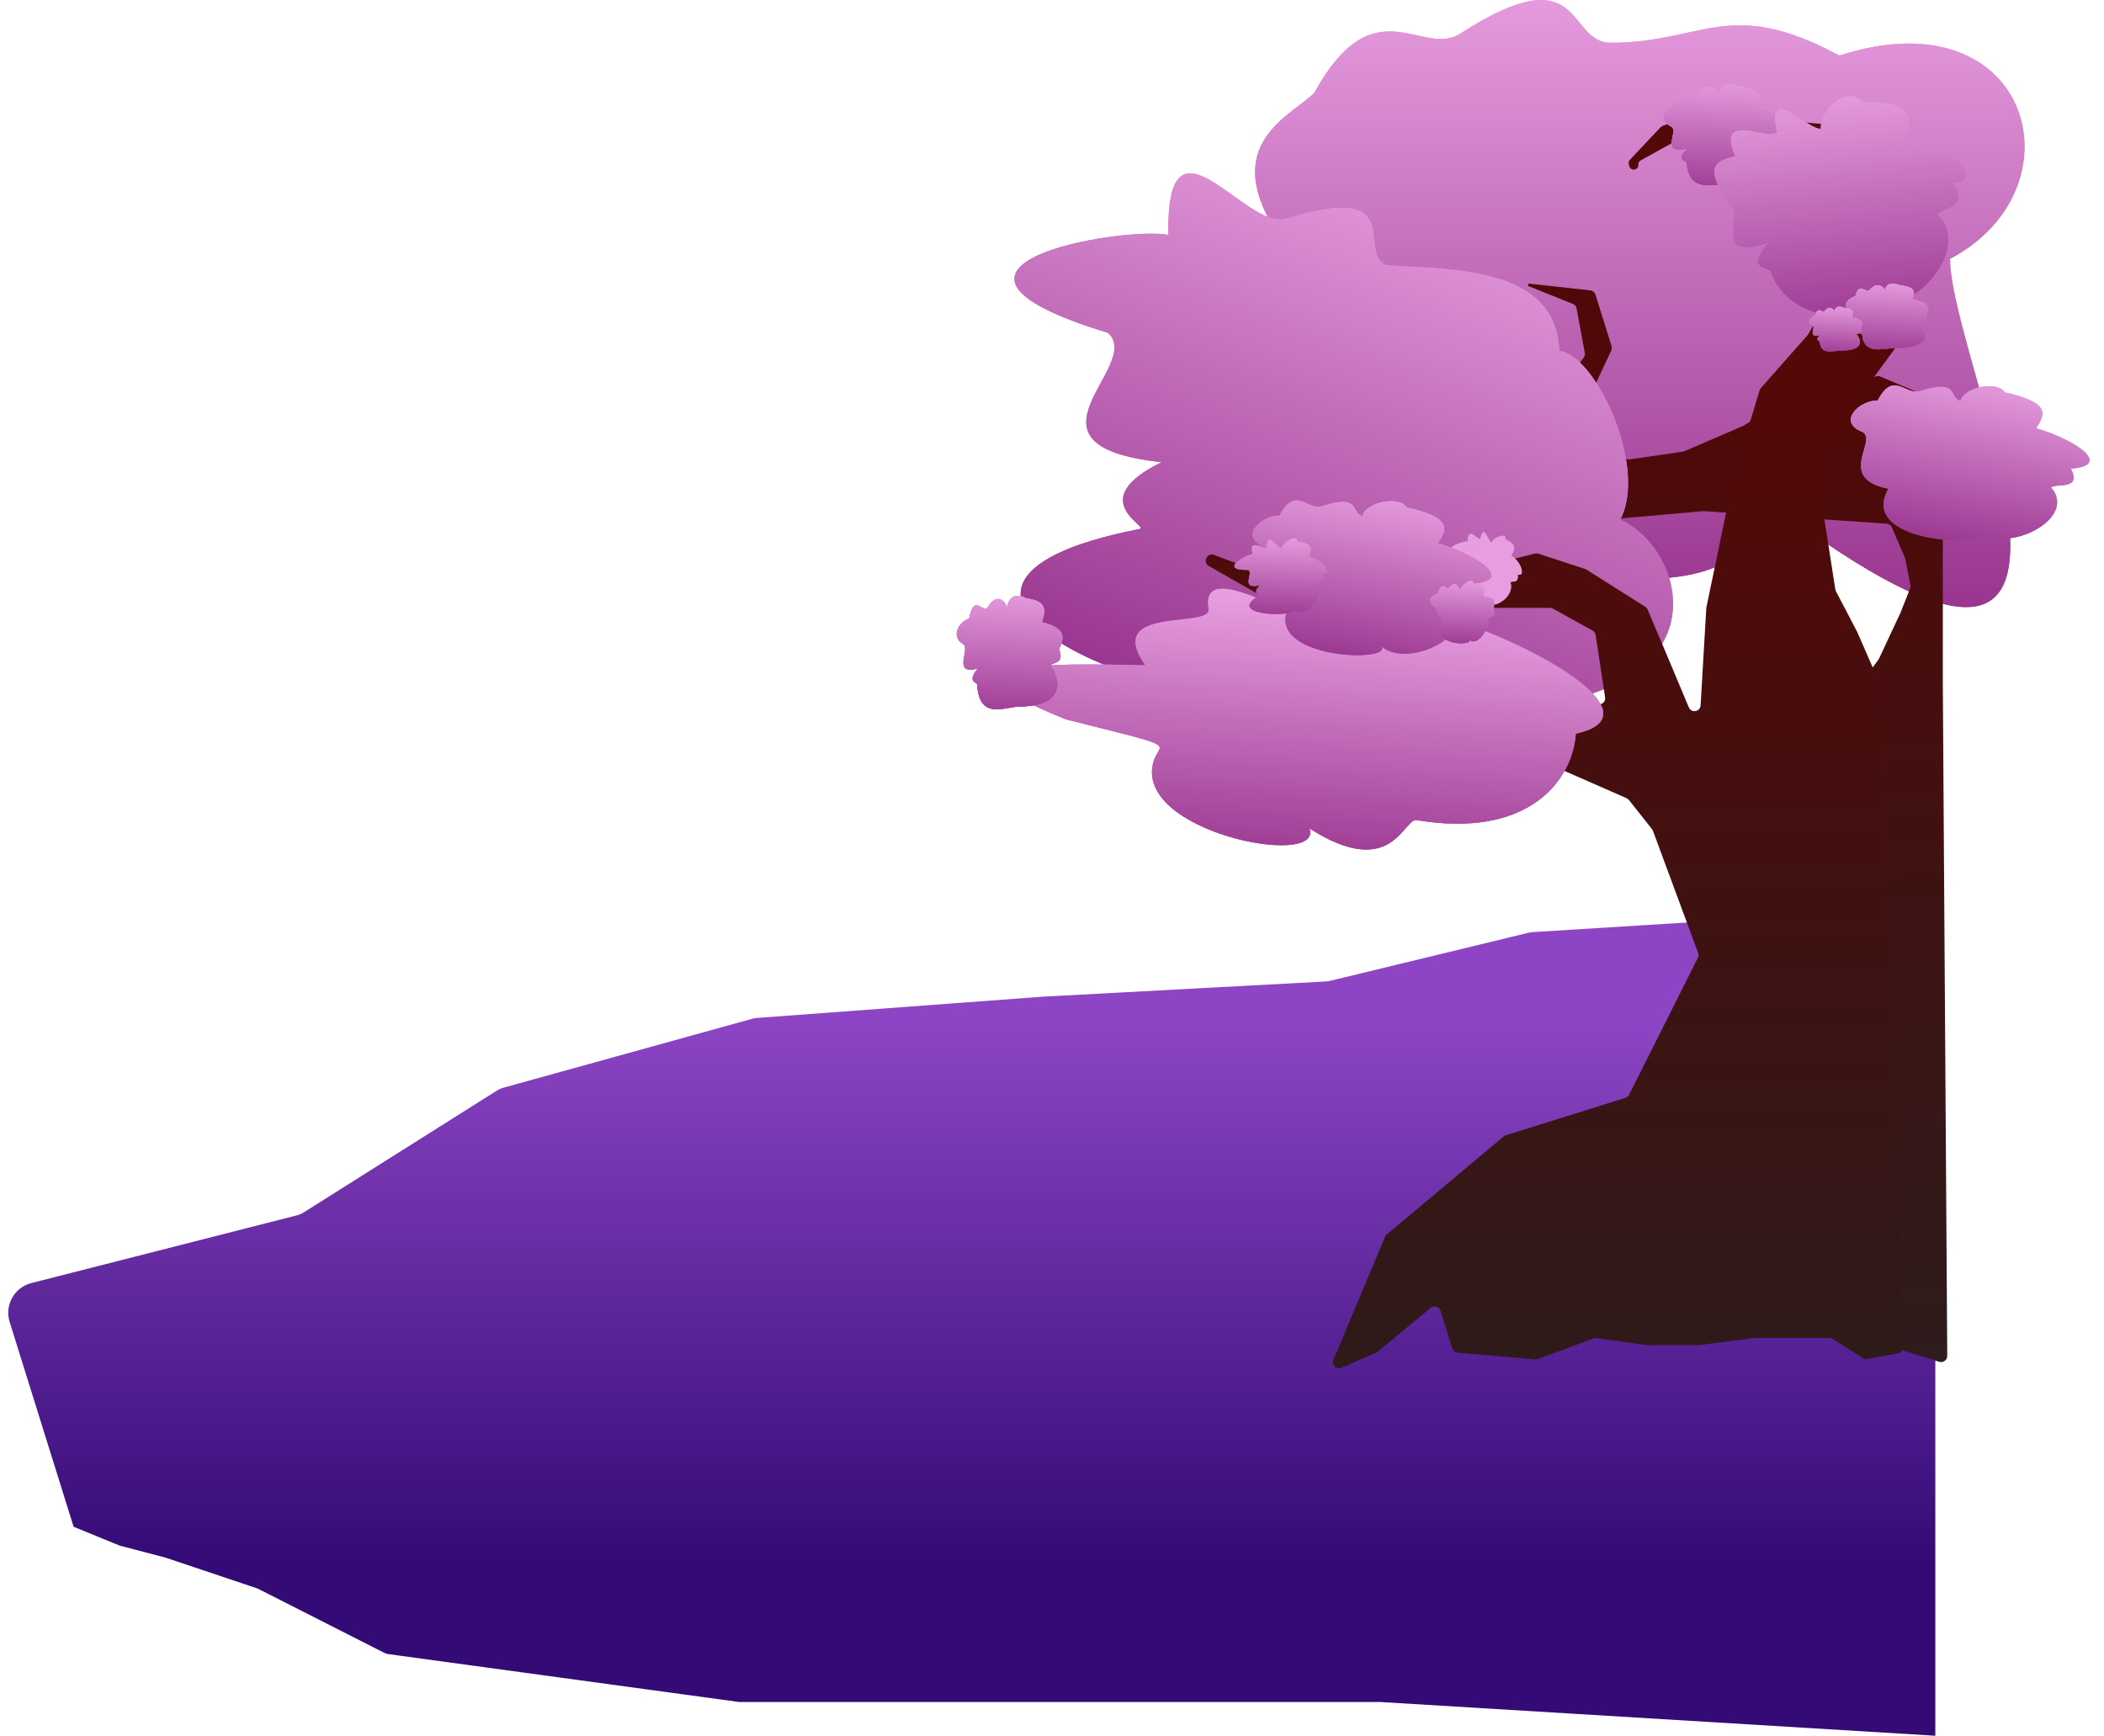 <svg width="343" height="283" viewBox="0 0 343 283" fill="none" xmlns="http://www.w3.org/2000/svg">
<g id="island-sakura">
<path id="island" d="M63.295 269.691L120.5 277.5H225L315.5 283V147L281.5 150L249.851 151.978C249.617 151.993 249.386 152.028 249.158 152.083L216.859 159.913C216.62 159.971 216.377 160.007 216.131 160.02L170 162.5L123.392 165.971C123.131 165.99 122.873 166.035 122.621 166.105L82.068 177.343C81.691 177.447 81.332 177.606 81.002 177.814L49.534 197.663C49.18 197.886 48.794 198.053 48.389 198.156L5.108 209.197C2.332 209.905 0.717 212.797 1.571 215.532L12 248.927L19.5 252L27 253.964L41.861 258.953C41.954 258.984 42.044 259.022 42.13 259.066L62.66 269.492C62.859 269.594 63.074 269.661 63.295 269.691Z" fill="url(#paint0_linear_87_498)"/>
<g id="sakura-tree">
<g id="Ellipse 31">
<path d="M317.897 42.204C317.897 59.853 354.889 133.567 285.299 79.487C296.632 119.16 153.811 67.605 228.529 64.447C232.557 64.276 235.121 48.349 209.971 40.565C197.582 23.975 209.971 19.287 214.244 15.164C223.976 -2.591 231.864 9.478 238.051 5.485C258.435 -7.67 255.21 6.97 262.591 6.97C277.66 6.97 281.896 -0.638 299.859 9.057C331.019 -1.028 339.834 30.598 317.897 42.204Z" fill="url(#paint1_linear_87_498)"/>
<path d="M317.897 42.204C317.897 59.853 354.889 133.567 285.299 79.487C296.632 119.16 153.811 67.605 228.529 64.447C232.557 64.276 235.121 48.349 209.971 40.565C197.582 23.975 209.971 19.287 214.244 15.164C223.976 -2.591 231.864 9.478 238.051 5.485C258.435 -7.67 255.21 6.97 262.591 6.97C277.66 6.97 281.896 -0.638 299.859 9.057C331.019 -1.028 339.834 30.598 317.897 42.204Z" fill="url(#paint2_linear_87_498)"/>
</g>
<path id="sakura-trunk" d="M316.149 222.031L309.33 219.912C308.927 219.786 308.645 219.42 308.628 218.998L304.161 110.715C304.151 110.487 304.22 110.262 304.356 110.079L306.222 107.556C306.262 107.502 306.296 107.445 306.324 107.385L309.841 99.864L311.393 95.94C311.464 95.76 311.481 95.564 311.443 95.375L310.573 91.043C310.559 90.975 310.539 90.909 310.511 90.845L308.421 85.99C308.273 85.645 307.945 85.413 307.571 85.387L277.776 83.335C277.723 83.331 277.671 83.332 277.619 83.337L260.206 84.877C260.007 84.895 259.808 84.853 259.633 84.756L251.47 80.232L245.908 76.421C245.518 76.154 245.368 75.649 245.55 75.212L249.162 66.546C249.256 66.32 249.429 66.137 249.649 66.031L253.814 64.015C253.96 63.945 254.086 63.84 254.182 63.71L258.177 58.312C258.341 58.09 258.407 57.809 258.357 57.537L257.027 50.301C256.965 49.964 256.734 49.682 256.416 49.554L249.226 46.667C249.001 46.577 249.066 46.243 249.308 46.243L259.252 47.343C259.646 47.387 259.978 47.66 260.096 48.039L261.001 50.931L262.718 56.421C262.793 56.659 262.775 56.917 262.669 57.143L258.474 66.112C258.448 66.168 258.427 66.226 258.412 66.286L257.159 71.144C257.028 71.651 257.311 72.174 257.807 72.341L265.242 74.854C265.391 74.905 265.55 74.919 265.706 74.896L274.355 73.638C274.442 73.625 274.527 73.601 274.607 73.566L284.214 69.419L293.08 64C293.18 63.939 293.29 63.896 293.405 63.873L305.978 61.344C306.176 61.304 306.381 61.325 306.567 61.404L312.123 63.768C312.335 63.858 312.509 64.019 312.617 64.224L316.607 71.826C316.683 71.969 316.722 72.129 316.722 72.29V111.412L317.446 221.07C317.45 221.747 316.795 222.232 316.149 222.031Z" fill="url(#paint3_linear_87_498)"/>
<g id="Ellipse 33">
<path d="M253.617 88.999C265.4 66.949 303.891 125.55 220.303 114.221C190.471 118.518 137.726 95.671 185.786 86.244C187.511 85.906 176.583 81.606 189.367 75.355C164.119 72.62 186.621 59.637 180.616 54.259C144.325 43.24 183.278 36.857 190.471 38.298C190.069 16.257 203.055 37.684 209.644 35.657C229.841 29.444 220.976 41.36 226.039 43.24C236.355 43.99 253.617 43.24 254.209 57.182C262.467 58.354 274.926 91.439 253.617 88.999Z" fill="url(#paint4_linear_87_498)"/>
<path d="M253.617 88.999C265.4 66.949 303.891 125.55 220.303 114.221C190.471 118.518 137.726 95.671 185.786 86.244C187.511 85.906 176.583 81.606 189.367 75.355C164.119 72.62 186.621 59.637 180.616 54.259C144.325 43.24 183.278 36.857 190.471 38.298C190.069 16.257 203.055 37.684 209.644 35.657C229.841 29.444 220.976 41.36 226.039 43.24C236.355 43.99 253.617 43.24 254.209 57.182C262.467 58.354 274.926 91.439 253.617 88.999Z" fill="url(#paint5_linear_87_498)"/>
</g>
<path id="sakura-trunk_2" d="M225.793 201.659L217.388 221.7C217.04 222.532 217.883 223.364 218.71 223.003L224.359 220.54C224.445 220.503 224.525 220.454 224.598 220.394L233.239 213.231C233.786 212.777 234.619 213.024 234.831 213.702L236.752 219.844C236.874 220.231 237.217 220.507 237.621 220.542L250.294 221.637C250.44 221.649 250.588 221.63 250.726 221.579L259.812 218.227C259.967 218.17 260.133 218.152 260.296 218.174L268.479 219.312H276.984L286.075 218.14H298.247C298.438 218.14 298.624 218.195 298.785 218.297L303.704 221.442C303.918 221.58 304.177 221.63 304.427 221.583L309.424 220.643C309.91 220.551 310.257 220.118 310.239 219.624L306.325 111.364C306.321 111.239 306.293 111.116 306.243 111.001L302.77 103.041L299.298 96.396C299.247 96.299 299.213 96.194 299.196 96.087L297.112 82.7C297.099 82.618 297.097 82.534 297.104 82.451L298.003 73.044C298.018 72.889 298.069 72.74 298.151 72.609L302.77 65.221L306.806 59.711L308.798 56.993C308.879 56.882 308.936 56.756 308.967 56.623L312.409 41.417C312.449 41.244 312.441 41.064 312.388 40.895L311.321 37.518C311.298 37.445 311.267 37.376 311.228 37.31L301.611 21.056C301.448 20.78 301.161 20.599 300.841 20.57L287.041 19.315C286.961 19.308 286.882 19.291 286.806 19.265L280.411 17.063C280.184 16.985 279.938 16.991 279.715 17.08L271.04 20.534C270.904 20.588 270.782 20.671 270.682 20.777L265.71 26.051C265.515 26.259 265.448 26.557 265.536 26.829L265.638 27.143C265.908 27.976 267.146 27.734 267.083 26.861C267.062 26.573 267.21 26.299 267.463 26.159L272.432 23.403C272.623 23.297 272.843 23.257 273.06 23.288L277.997 24.002C278.11 24.019 278.219 24.054 278.319 24.107L282.662 26.389L286.699 29.125C286.844 29.223 287.012 29.282 287.187 29.294L293.539 29.764C293.842 29.787 294.117 29.945 294.289 30.194L297.039 34.182C297.074 34.234 297.115 34.282 297.16 34.327L299.142 36.281C299.195 36.333 299.242 36.391 299.282 36.453L301.979 40.657C302.175 40.963 302.19 41.351 302.017 41.671L299.931 45.542L294.777 54.507C294.744 54.565 294.704 54.62 294.66 54.671L287.065 63.269C286.969 63.377 286.899 63.504 286.857 63.642L282.662 77.497L278.182 99.033C278.172 99.081 278.166 99.129 278.163 99.178L277.237 115.002C277.175 116.06 275.726 116.307 275.316 115.33L272.253 108.026L268.601 99.393C268.521 99.205 268.387 99.047 268.215 98.938L258.638 92.874C258.568 92.83 258.493 92.795 258.414 92.769L250.791 90.274C250.612 90.215 250.419 90.208 250.236 90.255L240.258 92.769C240.157 92.795 240.052 92.804 239.948 92.797L221.566 91.572C221.462 91.565 221.359 91.574 221.258 91.599L209.328 94.569C209.132 94.618 208.925 94.606 208.736 94.535L197.917 90.479C196.764 90.047 196.001 91.674 197.07 92.284L208.796 98.974C208.947 99.06 209.118 99.105 209.292 99.105H225.886H238.188H252.677C252.847 99.105 253.013 99.148 253.162 99.23L259.617 102.803C259.889 102.953 260.075 103.22 260.122 103.527L261.669 113.698C261.761 114.303 261.293 114.848 260.681 114.848H247.635C247.489 114.848 247.345 114.88 247.213 114.941L241.334 117.677C241.249 117.716 241.158 117.744 241.066 117.758L231.167 119.297C231.116 119.305 231.065 119.309 231.014 119.309H224.489L209.753 117.744C209.704 117.739 209.654 117.73 209.606 117.718L191.716 113.048L174.12 110.704L163.69 109.769C162.467 109.66 162.161 111.423 163.348 111.733L179.475 115.937L190.902 117.724C190.956 117.732 191.009 117.745 191.061 117.762L200.004 120.721L214.444 126.722L221.28 129.023C221.366 129.051 221.456 129.069 221.546 129.073L243.154 130.225C243.319 130.234 243.483 130.202 243.632 130.132L253.627 125.448C253.888 125.325 254.189 125.322 254.453 125.437L265.165 130.138C265.315 130.204 265.446 130.305 265.547 130.433L269.316 135.189C269.381 135.272 269.433 135.364 269.47 135.463L276.834 155.373C276.93 155.632 276.914 155.921 276.79 156.168L265.583 178.491C265.461 178.733 265.247 178.916 264.988 178.997L245.475 185.107C245.35 185.147 245.233 185.211 245.132 185.295L226.072 201.279C225.95 201.381 225.854 201.512 225.793 201.659Z" fill="url(#paint6_linear_87_498)"/>
<g id="Ellipse 32">
<path d="M256.888 119.62C256.385 127.183 249.277 136.79 230.967 133.718C228.774 133.35 227.021 143.718 213.473 135.071C215.849 141.708 184.353 135.638 188.102 124.004C189.118 120.852 192.738 122.076 173.78 117.292C146.886 106.616 179.077 108.421 186.712 108.473C179.789 98.599 197.611 102.618 197.044 99.289C195.63 91.001 210.086 100.913 215.716 101.339C217.941 88.98 277.966 115.037 256.888 119.62Z" fill="url(#paint7_linear_87_498)"/>
<path d="M256.888 119.62C256.385 127.183 249.277 136.79 230.967 133.718C228.774 133.35 227.021 143.718 213.473 135.071C215.849 141.708 184.353 135.638 188.102 124.004C189.118 120.852 192.738 122.076 173.78 117.292C146.886 106.616 179.077 108.421 186.712 108.473C179.789 98.599 197.611 102.618 197.044 99.289C195.63 91.001 210.086 100.913 215.716 101.339C217.941 88.98 277.966 115.037 256.888 119.62Z" fill="url(#paint8_linear_87_498)"/>
</g>
<g id="Ellipse 35">
<path d="M287.943 23.892C290.387 26.956 289.401 29.835 282.542 29.835C279.802 29.835 275.403 31.808 274.967 26.544C274.938 26.188 273.086 26.212 275.077 24.213C270.406 25.24 273.814 21.337 272.471 20.665C269.905 19.381 272.097 17.129 273.46 16.965C274.304 13.056 275.919 16.43 276.777 15.27C278.703 12.665 280.536 15.27 280.095 15.728C280.233 14.197 281.269 13.056 283.555 14.106C287.182 14.528 287.029 15.794 286.321 17.584C289.666 18.314 290.8 19.307 289.401 21.528C290.432 23.744 288.405 23.338 287.943 23.892Z" fill="url(#paint9_linear_87_498)"/>
<path d="M287.943 23.892C290.387 26.956 289.401 29.835 282.542 29.835C279.802 29.835 275.403 31.808 274.967 26.544C274.938 26.188 273.086 26.212 275.077 24.213C270.406 25.24 273.814 21.337 272.471 20.665C269.905 19.381 272.097 17.129 273.46 16.965C274.304 13.056 275.919 16.43 276.777 15.27C278.703 12.665 280.536 15.27 280.095 15.728C280.233 14.197 281.269 13.056 283.555 14.106C287.182 14.528 287.029 15.794 286.321 17.584C289.666 18.314 290.8 19.307 289.401 21.528C290.432 23.744 288.405 23.338 287.943 23.892Z" fill="url(#paint10_linear_87_498)"/>
<path d="M287.943 23.892C290.387 26.956 289.401 29.835 282.542 29.835C279.802 29.835 275.403 31.808 274.967 26.544C274.938 26.188 273.086 26.212 275.077 24.213C270.406 25.24 273.814 21.337 272.471 20.665C269.905 19.381 272.097 17.129 273.46 16.965C274.304 13.056 275.919 16.43 276.777 15.27C278.703 12.665 280.536 15.27 280.095 15.728C280.233 14.197 281.269 13.056 283.555 14.106C287.182 14.528 287.029 15.794 286.321 17.584C289.666 18.314 290.8 19.307 289.401 21.528C290.432 23.744 288.405 23.338 287.943 23.892Z" fill="url(#paint11_linear_87_498)"/>
<path d="M287.943 23.892C290.387 26.956 289.401 29.835 282.542 29.835C279.802 29.835 275.403 31.808 274.967 26.544C274.938 26.188 273.086 26.212 275.077 24.213C270.406 25.24 273.814 21.337 272.471 20.665C269.905 19.381 272.097 17.129 273.46 16.965C274.304 13.056 275.919 16.43 276.777 15.27C278.703 12.665 280.536 15.27 280.095 15.728C280.233 14.197 281.269 13.056 283.555 14.106C287.182 14.528 287.029 15.794 286.321 17.584C289.666 18.314 290.8 19.307 289.401 21.528C290.432 23.744 288.405 23.338 287.943 23.892Z" fill="url(#paint12_linear_87_498)"/>
</g>
<g id="Ellipse 36">
<path d="M315.81 34.993C321.857 40.399 311.269 52.229 305.764 48.542C308.767 51.628 292.527 54.838 288.643 44.228C288.384 43.52 284.517 44.132 288.271 39.52C278.509 42.991 284.808 34.133 281.75 33.191C277.497 26.71 280.024 26.213 282.908 25.471C279.327 17.304 290.128 24.008 289.587 21.072C288.239 13.762 294.666 21.187 296.831 20.989C296.728 17.876 300.959 13.817 303.836 16.69C311.734 16.442 311.737 19.028 310.684 22.832C318.056 23.285 323.687 29.856 318.325 29.811C321.116 33.945 316.659 33.741 315.81 34.993Z" fill="url(#paint13_linear_87_498)"/>
<path d="M315.81 34.993C321.857 40.399 311.269 52.229 305.764 48.542C308.767 51.628 292.527 54.838 288.643 44.228C288.384 43.52 284.517 44.132 288.271 39.52C278.509 42.991 284.808 34.133 281.75 33.191C277.497 26.71 280.024 26.213 282.908 25.471C279.327 17.304 290.128 24.008 289.587 21.072C288.239 13.762 294.666 21.187 296.831 20.989C296.728 17.876 300.959 13.817 303.836 16.69C311.734 16.442 311.737 19.028 310.684 22.832C318.056 23.285 323.687 29.856 318.325 29.811C321.116 33.945 316.659 33.741 315.81 34.993Z" fill="url(#paint14_linear_87_498)"/>
</g>
<g id="Ellipse 40">
<path d="M312.9 52.892C314.667 54.893 313.967 56.761 309.036 56.737C307.066 56.727 303.91 57.995 303.58 54.57C303.558 54.338 302.226 54.348 303.652 53.054C300.296 53.706 302.734 51.18 301.767 50.738C299.918 49.894 301.487 48.438 302.466 48.335C303.061 45.797 304.232 47.997 304.845 47.245C306.222 45.558 307.548 47.259 307.232 47.555C307.327 46.56 308.068 45.822 309.715 46.512C312.324 46.8 312.218 47.623 311.715 48.784C314.122 49.271 314.94 49.92 313.941 51.36C314.689 52.804 313.231 52.533 312.9 52.892Z" fill="url(#paint15_linear_87_498)"/>
<path d="M312.9 52.892C314.667 54.893 313.967 56.761 309.036 56.737C307.066 56.727 303.91 57.995 303.58 54.57C303.558 54.338 302.226 54.348 303.652 53.054C300.296 53.706 302.734 51.18 301.767 50.738C299.918 49.894 301.487 48.438 302.466 48.335C303.061 45.797 304.232 47.997 304.845 47.245C306.222 45.558 307.548 47.259 307.232 47.555C307.327 46.56 308.068 45.822 309.715 46.512C312.324 46.8 312.218 47.623 311.715 48.784C314.122 49.271 314.94 49.92 313.941 51.36C314.689 52.804 313.231 52.533 312.9 52.892Z" fill="url(#paint16_linear_87_498)"/>
<path d="M312.9 52.892C314.667 54.893 313.967 56.761 309.036 56.737C307.066 56.727 303.91 57.995 303.58 54.57C303.558 54.338 302.226 54.348 303.652 53.054C300.296 53.706 302.734 51.18 301.767 50.738C299.918 49.894 301.487 48.438 302.466 48.335C303.061 45.797 304.232 47.997 304.845 47.245C306.222 45.558 307.548 47.259 307.232 47.555C307.327 46.56 308.068 45.822 309.715 46.512C312.324 46.8 312.218 47.623 311.715 48.784C314.122 49.271 314.94 49.92 313.941 51.36C314.689 52.804 313.231 52.533 312.9 52.892Z" fill="url(#paint17_linear_87_498)"/>
<path d="M312.9 52.892C314.667 54.893 313.967 56.761 309.036 56.737C307.066 56.727 303.91 57.995 303.58 54.57C303.558 54.338 302.226 54.348 303.652 53.054C300.296 53.706 302.734 51.18 301.767 50.738C299.918 49.894 301.487 48.438 302.466 48.335C303.061 45.797 304.232 47.997 304.845 47.245C306.222 45.558 307.548 47.259 307.232 47.555C307.327 46.56 308.068 45.822 309.715 46.512C312.324 46.8 312.218 47.623 311.715 48.784C314.122 49.271 314.94 49.92 313.941 51.36C314.689 52.804 313.231 52.533 312.9 52.892Z" fill="url(#paint18_linear_87_498)"/>
</g>
<g id="Ellipse 42">
<path d="M171.276 108.488C173.5 111.892 172.566 115.125 166.245 115.195C163.722 115.224 159.65 117.477 159.296 111.589C159.272 111.191 157.566 111.238 159.419 108.979C155.105 110.177 158.28 105.773 157.049 105.035C154.696 103.624 156.736 101.081 157.994 100.883C158.807 96.499 160.264 100.259 161.065 98.952C162.863 96.017 164.529 98.914 164.118 99.431C164.259 97.715 165.224 96.428 167.321 97.579C170.659 98.014 170.507 99.433 169.839 101.444C172.914 102.227 173.95 103.326 172.641 105.827C173.57 108.297 171.707 107.863 171.276 108.488Z" fill="url(#paint19_linear_87_498)"/>
<path d="M171.276 108.488C173.5 111.892 172.566 115.125 166.245 115.195C163.722 115.224 159.65 117.477 159.296 111.589C159.272 111.191 157.566 111.238 159.419 108.979C155.105 110.177 158.28 105.773 157.049 105.035C154.696 103.624 156.736 101.081 157.994 100.883C158.807 96.499 160.264 100.259 161.065 98.952C162.863 96.017 164.529 98.914 164.118 99.431C164.259 97.715 165.224 96.428 167.321 97.579C170.659 98.014 170.507 99.433 169.839 101.444C172.914 102.227 173.95 103.326 172.641 105.827C173.57 108.297 171.707 107.863 171.276 108.488Z" fill="url(#paint20_linear_87_498)"/>
<path d="M171.276 108.488C173.5 111.892 172.566 115.125 166.245 115.195C163.722 115.224 159.65 117.477 159.296 111.589C159.272 111.191 157.566 111.238 159.419 108.979C155.105 110.177 158.28 105.773 157.049 105.035C154.696 103.624 156.736 101.081 157.994 100.883C158.807 96.499 160.264 100.259 161.065 98.952C162.863 96.017 164.529 98.914 164.118 99.431C164.259 97.715 165.224 96.428 167.321 97.579C170.659 98.014 170.507 99.433 169.839 101.444C172.914 102.227 173.95 103.326 172.641 105.827C173.57 108.297 171.707 107.863 171.276 108.488Z" fill="url(#paint21_linear_87_498)"/>
<path d="M171.276 108.488C173.5 111.892 172.566 115.125 166.245 115.195C163.722 115.224 159.65 117.477 159.296 111.589C159.272 111.191 157.566 111.238 159.419 108.979C155.105 110.177 158.28 105.773 157.049 105.035C154.696 103.624 156.736 101.081 157.994 100.883C158.807 96.499 160.264 100.259 161.065 98.952C162.863 96.017 164.529 98.914 164.118 99.431C164.259 97.715 165.224 96.428 167.321 97.579C170.659 98.014 170.507 99.433 169.839 101.444C172.914 102.227 173.95 103.326 172.641 105.827C173.57 108.297 171.707 107.863 171.276 108.488Z" fill="url(#paint22_linear_87_498)"/>
</g>
<g id="Ellipse 34">
<path d="M334.354 79.449C338.871 84.595 327.023 90.425 322.682 86.601C324.852 89.436 302.626 88.687 307.857 79.689C299.209 77.991 306.224 71.78 303.608 70.426C299.288 68.728 303.323 65.169 306.093 65.31C308.687 60.346 310.621 64.516 313 63.767C319.634 61.675 317.613 65.005 319.625 65.36C320.107 63.167 325.567 61.984 326.812 63.962C334.065 65.59 333.589 67.392 331.925 69.804C338.567 71.801 344.429 75.885 337.607 76.41C339.389 79.928 335.36 78.77 334.354 79.449Z" fill="url(#paint23_linear_87_498)"/>
<path d="M334.354 79.449C338.871 84.595 327.023 90.425 322.682 86.601C324.852 89.436 302.626 88.687 307.857 79.689C299.209 77.991 306.224 71.78 303.608 70.426C299.288 68.728 303.323 65.169 306.093 65.31C308.687 60.346 310.621 64.516 313 63.767C319.634 61.675 317.613 65.005 319.625 65.36C320.107 63.167 325.567 61.984 326.812 63.962C334.065 65.59 333.589 67.392 331.925 69.804C338.567 71.801 344.429 75.885 337.607 76.41C339.389 79.928 335.36 78.77 334.354 79.449Z" fill="url(#paint24_linear_87_498)"/>
</g>
<g id="Ellipse 39">
<path d="M246.217 94.938C247.084 97.289 243.175 99.76 242.247 98.002C242.633 99.293 233.228 96.65 238.558 94.745C238.75 94.676 237.564 94.252 238.996 93.247C236.227 93.225 238.757 91.192 238.117 90.557C234.165 89.582 238.48 88.204 239.266 88.299C239.311 85.37 241.191 88.656 241.388 87.688C241.88 85.275 242.613 88.293 243.163 88.475C243.488 87.5 245.897 86.815 245.353 87.932C247.306 88.741 247.016 89.542 246.333 90.6C248.079 91.568 248.714 94.233 247.412 93.617C247.628 95.209 246.564 94.646 246.217 94.938Z" fill="url(#paint25_linear_87_498)"/>
<path d="M246.217 94.938C247.084 97.289 243.175 99.76 242.247 98.002C242.633 99.293 233.228 96.65 238.558 94.745C238.75 94.676 237.564 94.252 238.996 93.247C236.227 93.225 238.757 91.192 238.117 90.557C234.165 89.582 238.48 88.204 239.266 88.299C239.311 85.37 241.191 88.656 241.388 87.688C241.88 85.275 242.613 88.293 243.163 88.475C243.488 87.5 245.897 86.815 245.353 87.932C247.306 88.741 247.016 89.542 246.333 90.6C248.079 91.568 248.714 94.233 247.412 93.617C247.628 95.209 246.564 94.646 246.217 94.938Z" fill="url(#paint26_linear_87_498)"/>
</g>
<g id="Ellipse 43">
<path d="M236.842 98.201C241.359 103.347 229.511 109.178 225.17 105.353C227.34 108.188 205.114 107.439 210.345 98.442C201.697 96.744 208.712 90.532 206.096 89.178C201.776 87.48 205.812 83.921 208.581 84.062C211.175 79.098 213.109 83.269 215.488 82.519C222.122 80.428 220.101 83.757 222.113 84.113C222.595 81.92 228.055 80.736 229.3 82.714C236.553 84.342 236.077 86.145 234.413 88.556C241.055 90.553 246.917 94.638 240.095 95.163C241.877 98.68 237.848 97.522 236.842 98.201Z" fill="url(#paint27_linear_87_498)"/>
<path d="M236.842 98.201C241.359 103.347 229.511 109.178 225.17 105.353C227.34 108.188 205.114 107.439 210.345 98.442C201.697 96.744 208.712 90.532 206.096 89.178C201.776 87.48 205.812 83.921 208.581 84.062C211.175 79.098 213.109 83.269 215.488 82.519C222.122 80.428 220.101 83.757 222.113 84.113C222.595 81.92 228.055 80.736 229.3 82.714C236.553 84.342 236.077 86.145 234.413 88.556C241.055 90.553 246.917 94.638 240.095 95.163C241.877 98.68 237.848 97.522 236.842 98.201Z" fill="url(#paint28_linear_87_498)"/>
</g>
<g id="Ellipse 41">
<path d="M302.644 54.526C303.776 55.885 303.323 57.158 300.154 57.151C298.888 57.148 296.857 58.017 296.651 55.687C296.637 55.529 295.781 55.538 296.699 54.655C294.542 55.105 296.113 53.381 295.492 53.083C294.305 52.512 295.316 51.518 295.946 51.446C296.332 49.717 297.081 51.212 297.477 50.7C298.364 49.549 299.214 50.704 299.01 50.906C299.073 50.228 299.55 49.724 300.608 50.191C302.284 50.382 302.215 50.942 301.889 51.733C303.435 52.06 303.96 52.5 303.316 53.482C303.794 54.464 302.857 54.282 302.644 54.526Z" fill="url(#paint29_linear_87_498)"/>
<path d="M302.644 54.526C303.776 55.885 303.323 57.158 300.154 57.151C298.888 57.148 296.857 58.017 296.651 55.687C296.637 55.529 295.781 55.538 296.699 54.655C294.542 55.105 296.113 53.381 295.492 53.083C294.305 52.512 295.316 51.518 295.946 51.446C296.332 49.717 297.081 51.212 297.477 50.7C298.364 49.549 299.214 50.704 299.01 50.906C299.073 50.228 299.55 49.724 300.608 50.191C302.284 50.382 302.215 50.942 301.889 51.733C303.435 52.06 303.96 52.5 303.316 53.482C303.794 54.464 302.857 54.282 302.644 54.526Z" fill="url(#paint30_linear_87_498)"/>
<path d="M302.644 54.526C303.776 55.885 303.323 57.158 300.154 57.151C298.888 57.148 296.857 58.017 296.651 55.687C296.637 55.529 295.781 55.538 296.699 54.655C294.542 55.105 296.113 53.381 295.492 53.083C294.305 52.512 295.316 51.518 295.946 51.446C296.332 49.717 297.081 51.212 297.477 50.7C298.364 49.549 299.214 50.704 299.01 50.906C299.073 50.228 299.55 49.724 300.608 50.191C302.284 50.382 302.215 50.942 301.889 51.733C303.435 52.06 303.96 52.5 303.316 53.482C303.794 54.464 302.857 54.282 302.644 54.526Z" fill="url(#paint31_linear_87_498)"/>
<path d="M302.644 54.526C303.776 55.885 303.323 57.158 300.154 57.151C298.888 57.148 296.857 58.017 296.651 55.687C296.637 55.529 295.781 55.538 296.699 54.655C294.542 55.105 296.113 53.381 295.492 53.083C294.305 52.512 295.316 51.518 295.946 51.446C296.332 49.717 297.081 51.212 297.477 50.7C298.364 49.549 299.214 50.704 299.01 50.906C299.073 50.228 299.55 49.724 300.608 50.191C302.284 50.382 302.215 50.942 301.889 51.733C303.435 52.06 303.96 52.5 303.316 53.482C303.794 54.464 302.857 54.282 302.644 54.526Z" fill="url(#paint32_linear_87_498)"/>
</g>
<g id="Ellipse 38">
<path d="M214.581 95.219C216.332 97.388 212.362 100.97 210.716 99.423C211.569 100.64 199.44 100.478 205.292 97.09C205.502 96.969 203.945 96.855 205.37 95.44C202.025 96.166 204.464 93.404 203.502 92.928C198.446 92.998 203.233 90.425 204.209 90.309C203.383 87.303 206.636 90.155 206.583 89.111C206.452 86.511 208.241 89.399 208.959 89.436C209.057 88.353 211.755 87.001 211.435 88.289C214.033 88.59 213.924 89.486 213.418 90.753C215.813 91.271 217.378 93.824 215.624 93.546C216.363 95.115 214.912 94.827 214.581 95.219Z" fill="url(#paint33_linear_87_498)"/>
<path d="M214.581 95.219C216.332 97.388 212.362 100.97 210.716 99.423C211.569 100.64 199.44 100.478 205.292 97.09C205.502 96.969 203.945 96.855 205.37 95.44C202.025 96.166 204.464 93.404 203.502 92.928C198.446 92.998 203.233 90.425 204.209 90.309C203.383 87.303 206.636 90.155 206.583 89.111C206.452 86.511 208.241 89.399 208.959 89.436C209.057 88.353 211.755 87.001 211.435 88.289C214.033 88.59 213.924 89.486 213.418 90.753C215.813 91.271 217.378 93.824 215.624 93.546C216.363 95.115 214.912 94.827 214.581 95.219Z" fill="url(#paint34_linear_87_498)"/>
</g>
<g id="Ellipse 37">
<path d="M242.643 100.842C243.038 102.11 240.861 105.589 239.545 104.315C240.226 105.317 233.78 105.235 235.207 102.397C235.298 102.216 234.129 102.205 235.271 101.036C233.78 100.156 234.549 99.358 233.78 98.966C232.407 97.812 233.567 96.901 234.348 96.805C235.207 94.296 235.706 96.452 236.249 95.813C237.54 94.296 237.576 96.049 238.15 96.079C238.23 95.184 240.391 94.066 240.134 95.129C242.212 95.374 242.124 96.113 241.717 97.159C243.633 97.583 243.771 97.422 243.48 99.46C244.069 100.754 242.908 100.518 242.643 100.842Z" fill="url(#paint35_linear_87_498)"/>
<path d="M242.643 100.842C243.038 102.11 240.861 105.589 239.545 104.315C240.226 105.317 233.78 105.235 235.207 102.397C235.298 102.216 234.129 102.205 235.271 101.036C233.78 100.156 234.549 99.358 233.78 98.966C232.407 97.812 233.567 96.901 234.348 96.805C235.207 94.296 235.706 96.452 236.249 95.813C237.54 94.296 237.576 96.049 238.15 96.079C238.23 95.184 240.391 94.066 240.134 95.129C242.212 95.374 242.124 96.113 241.717 97.159C243.633 97.583 243.771 97.422 243.48 99.46C244.069 100.754 242.908 100.518 242.643 100.842Z" fill="url(#paint36_linear_87_498)"/>
</g>
</g>
</g>
<defs>
<linearGradient id="paint0_linear_87_498" x1="178.5" y1="166" x2="178.5" y2="283" gradientUnits="userSpaceOnUse">
<stop stop-color="#8D45C5"/>
<stop offset="0.754" stop-color="#340B76"/>
</linearGradient>
<linearGradient id="paint1_linear_87_498" x1="260.268" y1="-2.591" x2="260.268" y2="98.984" gradientUnits="userSpaceOnUse">
<stop stop-color="#E79DDF"/>
<stop offset="1" stop-color="#99358F"/>
</linearGradient>
<linearGradient id="paint2_linear_87_498" x1="260.268" y1="-2.591" x2="260.268" y2="98.984" gradientUnits="userSpaceOnUse">
<stop stop-color="#E79DDF"/>
<stop offset="1" stop-color="#99358F"/>
</linearGradient>
<linearGradient id="paint3_linear_87_498" x1="310.434" y1="61.283" x2="310.434" y2="223.218" gradientUnits="userSpaceOnUse">
<stop stop-color="#510808"/>
<stop offset="1" stop-color="#2E1C1C"/>
</linearGradient>
<linearGradient id="paint4_linear_87_498" x1="216.792" y1="20.723" x2="183.381" y2="110.726" gradientUnits="userSpaceOnUse">
<stop stop-color="#E79DDF"/>
<stop offset="1" stop-color="#99358F"/>
</linearGradient>
<linearGradient id="paint5_linear_87_498" x1="216.792" y1="20.723" x2="183.381" y2="110.726" gradientUnits="userSpaceOnUse">
<stop stop-color="#E79DDF"/>
<stop offset="1" stop-color="#99358F"/>
</linearGradient>
<linearGradient id="paint6_linear_87_498" x1="269.769" y1="67.881" x2="269.769" y2="224" gradientUnits="userSpaceOnUse">
<stop stop-color="#540808"/>
<stop offset="1" stop-color="#2E1A1A"/>
</linearGradient>
<linearGradient id="paint7_linear_87_498" x1="211.191" y1="98.198" x2="207.907" y2="141.691" gradientUnits="userSpaceOnUse">
<stop stop-color="#E79DDF"/>
<stop offset="1" stop-color="#99358F"/>
</linearGradient>
<linearGradient id="paint8_linear_87_498" x1="211.191" y1="98.198" x2="207.907" y2="141.691" gradientUnits="userSpaceOnUse">
<stop stop-color="#E79DDF"/>
<stop offset="1" stop-color="#99358F"/>
</linearGradient>
<linearGradient id="paint9_linear_87_498" x1="285.496" y1="13.044" x2="284.485" y2="32.574" gradientUnits="userSpaceOnUse">
<stop stop-color="#E79DDF"/>
<stop offset="1" stop-color="#99358F"/>
</linearGradient>
<linearGradient id="paint10_linear_87_498" x1="285.496" y1="13.044" x2="284.485" y2="32.574" gradientUnits="userSpaceOnUse">
<stop stop-color="#E79DDF"/>
<stop offset="1" stop-color="#99358F"/>
</linearGradient>
<linearGradient id="paint11_linear_87_498" x1="285.496" y1="13.044" x2="284.485" y2="32.574" gradientUnits="userSpaceOnUse">
<stop stop-color="#E79DDF"/>
<stop offset="1" stop-color="#99358F"/>
</linearGradient>
<linearGradient id="paint12_linear_87_498" x1="285.496" y1="13.044" x2="284.485" y2="32.574" gradientUnits="userSpaceOnUse">
<stop stop-color="#E79DDF"/>
<stop offset="1" stop-color="#99358F"/>
</linearGradient>
<linearGradient id="paint13_linear_87_498" x1="292.903" y1="15.302" x2="296.517" y2="54.713" gradientUnits="userSpaceOnUse">
<stop stop-color="#E79DDF"/>
<stop offset="1" stop-color="#99358F"/>
</linearGradient>
<linearGradient id="paint14_linear_87_498" x1="292.903" y1="15.302" x2="296.517" y2="54.713" gradientUnits="userSpaceOnUse">
<stop stop-color="#E79DDF"/>
<stop offset="1" stop-color="#99358F"/>
</linearGradient>
<linearGradient id="paint15_linear_87_498" x1="311.107" y1="45.829" x2="310.45" y2="58.525" gradientUnits="userSpaceOnUse">
<stop stop-color="#E79DDF"/>
<stop offset="1" stop-color="#99358F"/>
</linearGradient>
<linearGradient id="paint16_linear_87_498" x1="311.107" y1="45.829" x2="310.45" y2="58.525" gradientUnits="userSpaceOnUse">
<stop stop-color="#E79DDF"/>
<stop offset="1" stop-color="#99358F"/>
</linearGradient>
<linearGradient id="paint17_linear_87_498" x1="311.107" y1="45.829" x2="310.45" y2="58.525" gradientUnits="userSpaceOnUse">
<stop stop-color="#E79DDF"/>
<stop offset="1" stop-color="#99358F"/>
</linearGradient>
<linearGradient id="paint18_linear_87_498" x1="311.107" y1="45.829" x2="310.45" y2="58.525" gradientUnits="userSpaceOnUse">
<stop stop-color="#E79DDF"/>
<stop offset="1" stop-color="#99358F"/>
</linearGradient>
<linearGradient id="paint19_linear_87_498" x1="169.119" y1="96.371" x2="167.988" y2="118.24" gradientUnits="userSpaceOnUse">
<stop stop-color="#E79DDF"/>
<stop offset="1" stop-color="#99358F"/>
</linearGradient>
<linearGradient id="paint20_linear_87_498" x1="169.119" y1="96.371" x2="167.988" y2="118.24" gradientUnits="userSpaceOnUse">
<stop stop-color="#E79DDF"/>
<stop offset="1" stop-color="#99358F"/>
</linearGradient>
<linearGradient id="paint21_linear_87_498" x1="169.119" y1="96.371" x2="167.988" y2="118.24" gradientUnits="userSpaceOnUse">
<stop stop-color="#E79DDF"/>
<stop offset="1" stop-color="#99358F"/>
</linearGradient>
<linearGradient id="paint22_linear_87_498" x1="169.119" y1="96.371" x2="167.988" y2="118.24" gradientUnits="userSpaceOnUse">
<stop stop-color="#E79DDF"/>
<stop offset="1" stop-color="#99358F"/>
</linearGradient>
<linearGradient id="paint23_linear_87_498" x1="317.959" y1="60.411" x2="312.993" y2="88.53" gradientUnits="userSpaceOnUse">
<stop stop-color="#E79DDF"/>
<stop offset="1" stop-color="#99358F"/>
</linearGradient>
<linearGradient id="paint24_linear_87_498" x1="317.959" y1="60.411" x2="312.993" y2="88.53" gradientUnits="userSpaceOnUse">
<stop stop-color="#E79DDF"/>
<stop offset="1" stop-color="#99358F"/>
</linearGradient>
<linearGradient id="paint25_linear_87_498" x1="238.179" y1="99.992" x2="234.079" y2="112.406" gradientUnits="userSpaceOnUse">
<stop stop-color="#E79DDF"/>
<stop offset="1" stop-color="#99358F"/>
</linearGradient>
<linearGradient id="paint26_linear_87_498" x1="238.179" y1="99.992" x2="234.079" y2="112.406" gradientUnits="userSpaceOnUse">
<stop stop-color="#E79DDF"/>
<stop offset="1" stop-color="#99358F"/>
</linearGradient>
<linearGradient id="paint27_linear_87_498" x1="220.447" y1="79.164" x2="215.481" y2="107.282" gradientUnits="userSpaceOnUse">
<stop stop-color="#E79DDF"/>
<stop offset="1" stop-color="#99358F"/>
</linearGradient>
<linearGradient id="paint28_linear_87_498" x1="220.447" y1="79.164" x2="215.481" y2="107.282" gradientUnits="userSpaceOnUse">
<stop stop-color="#E79DDF"/>
<stop offset="1" stop-color="#99358F"/>
</linearGradient>
<linearGradient id="paint29_linear_87_498" x1="301.504" y1="49.724" x2="301.057" y2="58.365" gradientUnits="userSpaceOnUse">
<stop stop-color="#E79DDF"/>
<stop offset="1" stop-color="#99358F"/>
</linearGradient>
<linearGradient id="paint30_linear_87_498" x1="301.504" y1="49.724" x2="301.057" y2="58.365" gradientUnits="userSpaceOnUse">
<stop stop-color="#E79DDF"/>
<stop offset="1" stop-color="#99358F"/>
</linearGradient>
<linearGradient id="paint31_linear_87_498" x1="301.504" y1="49.724" x2="301.057" y2="58.365" gradientUnits="userSpaceOnUse">
<stop stop-color="#E79DDF"/>
<stop offset="1" stop-color="#99358F"/>
</linearGradient>
<linearGradient id="paint32_linear_87_498" x1="301.504" y1="49.724" x2="301.057" y2="58.365" gradientUnits="userSpaceOnUse">
<stop stop-color="#E79DDF"/>
<stop offset="1" stop-color="#99358F"/>
</linearGradient>
<linearGradient id="paint33_linear_87_498" x1="207.914" y1="87.273" x2="207.198" y2="101.098" gradientUnits="userSpaceOnUse">
<stop stop-color="#E79DDF"/>
<stop offset="1" stop-color="#99358F"/>
</linearGradient>
<linearGradient id="paint34_linear_87_498" x1="207.914" y1="87.273" x2="207.198" y2="101.098" gradientUnits="userSpaceOnUse">
<stop stop-color="#E79DDF"/>
<stop offset="1" stop-color="#99358F"/>
</linearGradient>
<linearGradient id="paint35_linear_87_498" x1="237.316" y1="94.296" x2="236.726" y2="105.701" gradientUnits="userSpaceOnUse">
<stop stop-color="#E79DDF"/>
<stop offset="1" stop-color="#99358F"/>
</linearGradient>
<linearGradient id="paint36_linear_87_498" x1="237.316" y1="94.296" x2="236.726" y2="105.701" gradientUnits="userSpaceOnUse">
<stop stop-color="#E79DDF"/>
<stop offset="1" stop-color="#99358F"/>
</linearGradient>
</defs>
</svg>
